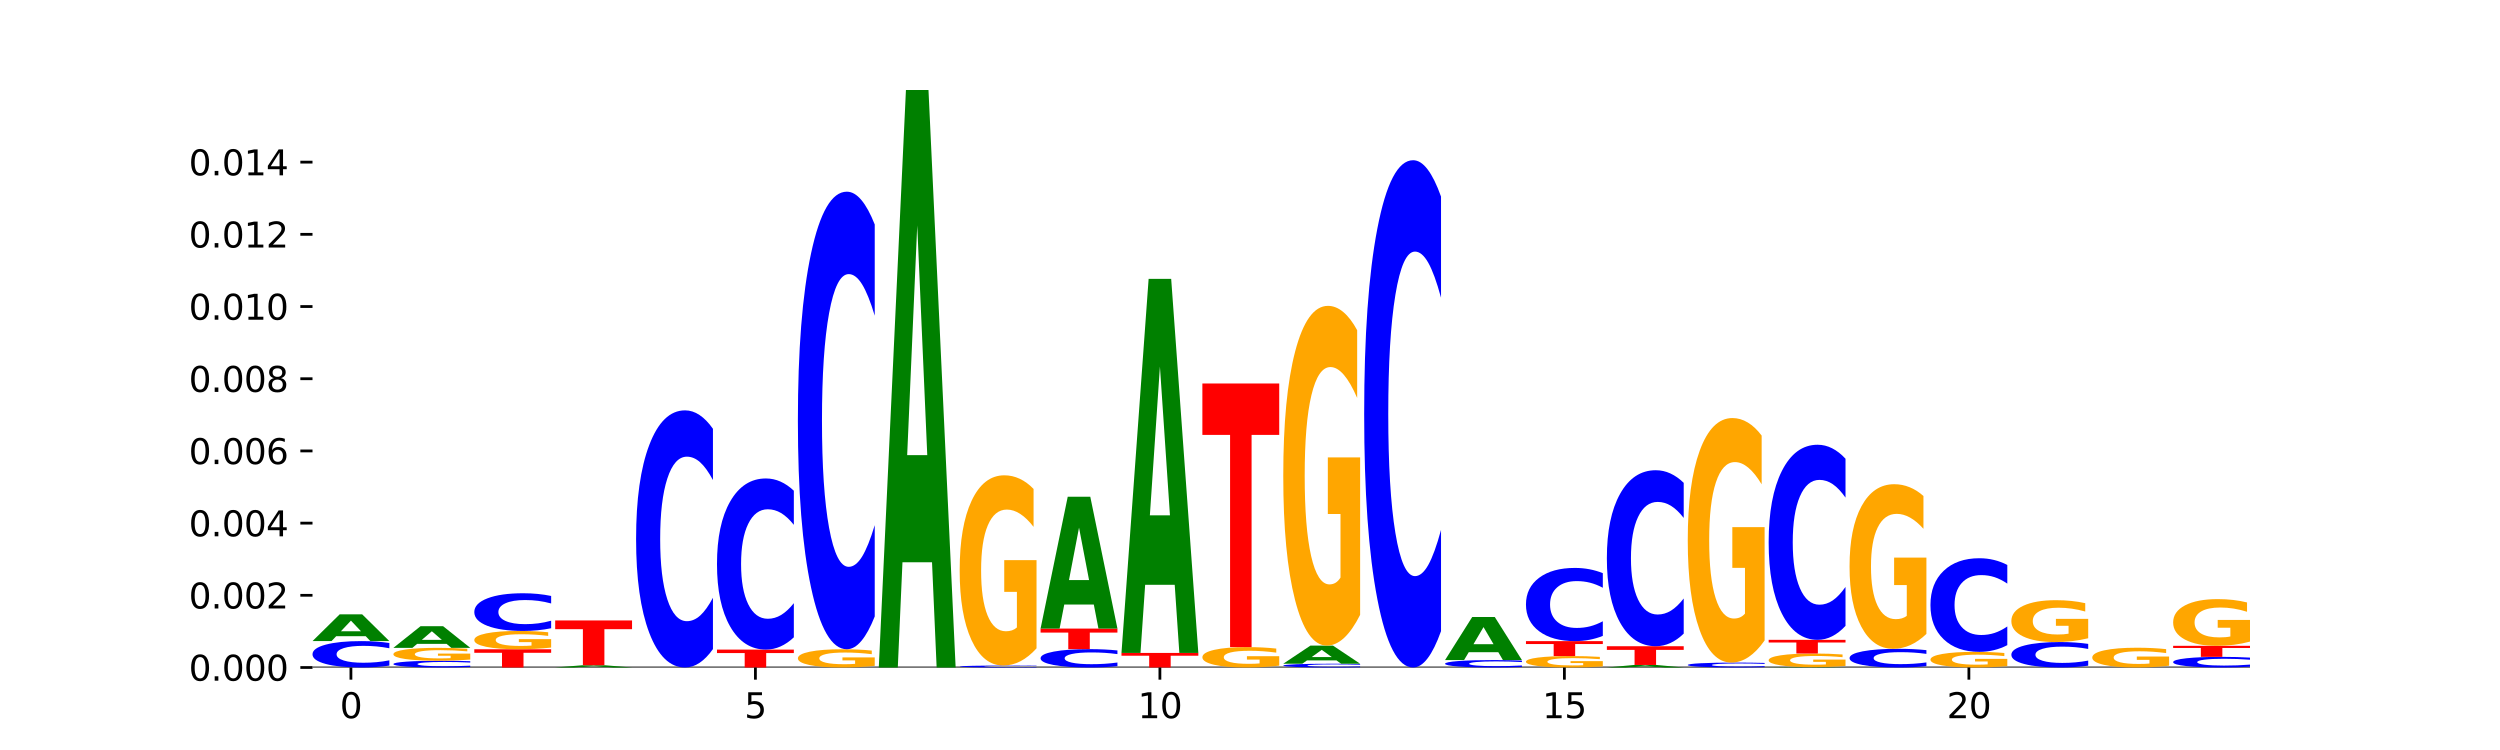 <?xml version="1.0" encoding="utf-8" standalone="no"?>
<!DOCTYPE svg PUBLIC "-//W3C//DTD SVG 1.1//EN"
  "http://www.w3.org/Graphics/SVG/1.1/DTD/svg11.dtd">
<svg xmlns:xlink="http://www.w3.org/1999/xlink" width="720pt" height="216pt" viewBox="0 0 720 216" xmlns="http://www.w3.org/2000/svg" version="1.1">
 <defs>
  <style type="text/css">*{stroke-linejoin: round; stroke-linecap: butt}</style>
 </defs>
 <g id="figure_1">
  <g id="patch_1">
   <path d="M 0 216 
L 720 216 
L 720 0 
L 0 0 
z
" style="fill: #ffffff"/>
  </g>
  <g id="axes_1">
   <g id="patch_2">
    <path d="M 90 192.24 
L 648 192.24 
L 648 25.92 
L 90 25.92 
z
" style="fill: #ffffff"/>
   </g>
   <g id="line2d_1">
    <path d="M 90 192.24 
L 648 192.24 
" clip-path="url(#p0e7498a6ee)" style="fill: none; stroke: #000000; stroke-width: 0.5; stroke-linecap: square"/>
   </g>
   <g id="patch_3">
    <path d="M 112.134 191.695 
Q 110.282 191.965 108.28 192.102 
Q 106.278 192.24 104.098 192.24 
Q 97.595 192.24 93.798 191.216 
Q 90 190.192 90 188.44 
Q 90 186.683 93.798 185.66 
Q 97.595 184.636 104.098 184.636 
Q 106.278 184.636 108.28 184.774 
Q 110.282 184.911 112.134 185.181 
L 112.134 186.697 
Q 110.265 186.339 108.453 186.172 
Q 106.641 186.006 104.639 186.006 
Q 101.047 186.006 98.99 186.654 
Q 96.937 187.302 96.937 188.44 
Q 96.937 189.574 98.99 190.223 
Q 101.047 190.87 104.639 190.87 
Q 106.641 190.87 108.453 190.704 
Q 110.265 190.536 112.134 190.178 
L 112.134 191.695 
z
" clip-path="url(#p0e7498a6ee)" style="fill: #0000ff"/>
   </g>
   <g id="patch_4">
    <path d="M 105.332 183.233 
L 96.82 183.233 
L 95.476 184.636 
L 90 184.636 
L 97.82 176.937 
L 104.314 176.937 
L 112.134 184.636 
L 106.662 184.636 
L 105.332 183.233 
z
M 98.177 181.805 
L 103.961 181.805 
L 101.074 178.742 
L 98.177 181.805 
z
" clip-path="url(#p0e7498a6ee)" style="fill: #008000"/>
   </g>
   <g id="patch_5">
    <path d="M 135.432 192.1 
Q 133.581 192.169 131.579 192.205 
Q 129.577 192.24 127.396 192.24 
Q 120.894 192.24 117.096 191.977 
Q 113.299 191.715 113.299 191.265 
Q 113.299 190.815 117.096 190.552 
Q 120.894 190.29 127.396 190.29 
Q 129.577 190.29 131.579 190.325 
Q 133.581 190.36 135.432 190.429 
L 135.432 190.818 
Q 133.564 190.726 131.752 190.684 
Q 129.939 190.641 127.937 190.641 
Q 124.346 190.641 122.288 190.807 
Q 120.236 190.973 120.236 191.265 
Q 120.236 191.556 122.288 191.723 
Q 124.346 191.889 127.937 191.889 
Q 129.939 191.889 131.752 191.846 
Q 133.564 191.803 135.432 191.711 
L 135.432 192.1 
z
" clip-path="url(#p0e7498a6ee)" style="fill: #0000ff"/>
   </g>
   <g id="patch_6">
    <path d="M 135.432 189.954 
Q 133.2 190.122 130.799 190.206 
Q 128.398 190.29 125.839 190.29 
Q 120.055 190.29 116.677 189.79 
Q 113.299 189.29 113.299 188.435 
Q 113.299 187.57 116.736 187.074 
Q 120.179 186.578 126.166 186.578 
Q 128.473 186.578 130.586 186.645 
Q 132.704 186.712 134.579 186.844 
L 134.579 187.584 
Q 132.644 187.414 130.73 187.331 
Q 128.815 187.246 126.89 187.246 
Q 123.329 187.246 121.399 187.555 
Q 119.469 187.862 119.469 188.435 
Q 119.469 189.002 121.33 189.312 
Q 123.19 189.621 126.612 189.621 
Q 127.545 189.621 128.344 189.603 
Q 129.142 189.585 129.777 189.547 
L 129.777 188.852 
L 126.131 188.852 
L 126.131 188.233 
L 135.432 188.233 
L 135.432 189.954 
z
" clip-path="url(#p0e7498a6ee)" style="fill: #ffa600"/>
   </g>
   <g id="patch_7">
    <path d="M 128.631 185.443 
L 120.118 185.443 
L 118.774 186.578 
L 113.299 186.578 
L 121.118 180.346 
L 127.612 180.346 
L 135.432 186.578 
L 129.961 186.578 
L 128.631 185.443 
z
M 121.476 184.286 
L 127.259 184.286 
L 124.372 181.807 
L 121.476 184.286 
z
" clip-path="url(#p0e7498a6ee)" style="fill: #008000"/>
   </g>
   <g id="patch_8">
    <path d="M 136.597 186.982 
L 158.731 186.982 
L 158.731 188.007 
L 150.768 188.007 
L 150.768 192.24 
L 144.575 192.24 
L 144.575 188.007 
L 136.597 188.007 
L 136.597 186.982 
z
" clip-path="url(#p0e7498a6ee)" style="fill: #ff0000"/>
   </g>
   <g id="patch_9">
    <path d="M 158.731 186.505 
Q 156.498 186.744 154.098 186.863 
Q 151.697 186.982 149.137 186.982 
Q 143.353 186.982 139.975 186.272 
Q 136.597 185.563 136.597 184.349 
Q 136.597 183.121 140.035 182.417 
Q 143.477 181.713 149.465 181.713 
Q 151.771 181.713 153.884 181.808 
Q 156.002 181.903 157.877 182.09 
L 157.877 183.141 
Q 155.943 182.9 154.028 182.782 
Q 152.113 182.662 150.189 182.662 
Q 146.627 182.662 144.698 183.099 
Q 142.768 183.536 142.768 184.349 
Q 142.768 185.154 144.628 185.594 
Q 146.488 186.033 149.911 186.033 
Q 150.844 186.033 151.642 186.008 
Q 152.441 185.982 153.076 185.927 
L 153.076 184.941 
L 149.43 184.941 
L 149.43 184.063 
L 158.731 184.063 
L 158.731 186.505 
z
" clip-path="url(#p0e7498a6ee)" style="fill: #ffa600"/>
   </g>
   <g id="patch_10">
    <path d="M 158.731 180.934 
Q 156.879 181.32 154.877 181.515 
Q 152.875 181.713 150.695 181.713 
Q 144.192 181.713 140.395 180.251 
Q 136.597 178.788 136.597 176.288 
Q 136.597 173.779 140.395 172.319 
Q 144.192 170.857 150.695 170.857 
Q 152.875 170.857 154.877 171.054 
Q 156.879 171.249 158.731 171.635 
L 158.731 173.799 
Q 156.863 173.288 155.05 173.05 
Q 153.238 172.812 151.236 172.812 
Q 147.644 172.812 145.587 173.738 
Q 143.534 174.662 143.534 176.288 
Q 143.534 177.907 145.587 178.833 
Q 147.644 179.757 151.236 179.757 
Q 153.238 179.757 155.05 179.519 
Q 156.863 179.28 158.731 178.768 
L 158.731 180.934 
z
" clip-path="url(#p0e7498a6ee)" style="fill: #0000ff"/>
   </g>
   <g id="patch_11">
    <path d="M 175.228 192.122 
L 166.715 192.122 
L 165.371 192.24 
L 159.896 192.24 
L 167.715 191.593 
L 174.209 191.593 
L 182.029 192.24 
L 176.558 192.24 
L 175.228 192.122 
z
M 168.073 192.002 
L 173.856 192.002 
L 170.969 191.745 
L 168.073 192.002 
z
" clip-path="url(#p0e7498a6ee)" style="fill: #008000"/>
   </g>
   <g id="patch_12">
    <path d="M 159.896 178.688 
L 182.029 178.688 
L 182.029 181.205 
L 174.066 181.205 
L 174.066 191.593 
L 167.874 191.593 
L 167.874 181.205 
L 159.896 181.205 
L 159.896 178.688 
z
" clip-path="url(#p0e7498a6ee)" style="fill: #ff0000"/>
   </g>
   <g id="patch_13">
    <path d="M 205.328 186.932 
Q 203.476 189.563 201.474 190.894 
Q 199.472 192.24 197.292 192.24 
Q 190.79 192.24 186.992 182.266 
Q 183.194 172.291 183.194 155.234 
Q 183.194 138.116 186.992 128.157 
Q 190.79 118.182 197.292 118.182 
Q 199.472 118.182 201.474 119.529 
Q 203.476 120.86 205.328 123.491 
L 205.328 138.253 
Q 203.46 134.765 201.647 133.144 
Q 199.835 131.522 197.833 131.522 
Q 194.241 131.522 192.184 137.84 
Q 190.131 144.143 190.131 155.234 
Q 190.131 166.279 192.184 172.597 
Q 194.241 178.9 197.833 178.9 
Q 199.835 178.9 201.647 177.279 
Q 203.46 175.642 205.328 172.154 
L 205.328 186.932 
z
" clip-path="url(#p0e7498a6ee)" style="fill: #0000ff"/>
   </g>
   <g id="patch_14">
    <path d="M 206.493 187.082 
L 228.626 187.082 
L 228.626 188.088 
L 220.663 188.088 
L 220.663 192.24 
L 214.471 192.24 
L 214.471 188.088 
L 206.493 188.088 
L 206.493 187.082 
z
" clip-path="url(#p0e7498a6ee)" style="fill: #ff0000"/>
   </g>
   <g id="patch_15">
    <path d="M 228.626 183.549 
Q 226.775 185.3 224.773 186.186 
Q 222.771 187.082 220.59 187.082 
Q 214.088 187.082 210.29 180.444 
Q 206.493 173.806 206.493 162.454 
Q 206.493 151.062 210.29 144.434 
Q 214.088 137.796 220.59 137.796 
Q 222.771 137.796 224.773 138.692 
Q 226.775 139.578 228.626 141.329 
L 228.626 151.153 
Q 226.758 148.832 224.946 147.753 
Q 223.133 146.674 221.131 146.674 
Q 217.54 146.674 215.482 150.879 
Q 213.43 155.073 213.43 162.454 
Q 213.43 169.805 215.482 174.01 
Q 217.54 178.204 221.131 178.204 
Q 223.133 178.204 224.946 177.125 
Q 226.758 176.036 228.626 173.714 
L 228.626 183.549 
z
" clip-path="url(#p0e7498a6ee)" style="fill: #0000ff"/>
   </g>
   <g id="patch_16">
    <path d="M 251.925 191.764 
Q 249.693 192.002 247.292 192.122 
Q 244.891 192.24 242.331 192.24 
Q 236.547 192.24 233.169 191.532 
Q 229.791 190.824 229.791 189.614 
Q 229.791 188.389 233.229 187.686 
Q 236.671 186.984 242.659 186.984 
Q 244.965 186.984 247.078 187.079 
Q 249.197 187.174 251.072 187.361 
L 251.072 188.408 
Q 249.137 188.168 247.222 188.05 
Q 245.308 187.931 243.383 187.931 
Q 239.821 187.931 237.892 188.367 
Q 235.962 188.803 235.962 189.614 
Q 235.962 190.417 237.822 190.856 
Q 239.682 191.293 243.105 191.293 
Q 244.038 191.293 244.836 191.268 
Q 245.635 191.242 246.27 191.188 
L 246.27 190.204 
L 242.624 190.204 
L 242.624 189.328 
L 251.925 189.328 
L 251.925 191.764 
z
" clip-path="url(#p0e7498a6ee)" style="fill: #ffa600"/>
   </g>
   <g id="patch_17">
    <path d="M 251.925 177.538 
Q 250.073 182.22 248.071 184.588 
Q 246.069 186.984 243.889 186.984 
Q 237.387 186.984 233.589 169.236 
Q 229.791 151.487 229.791 121.135 
Q 229.791 90.675 233.589 72.953 
Q 237.387 55.205 243.889 55.205 
Q 246.069 55.205 248.071 57.601 
Q 250.073 59.969 251.925 64.651 
L 251.925 90.92 
Q 250.057 84.713 248.244 81.828 
Q 246.432 78.942 244.43 78.942 
Q 240.839 78.942 238.781 90.185 
Q 236.729 101.4 236.729 121.135 
Q 236.729 140.789 238.781 152.032 
Q 240.839 163.247 244.43 163.247 
Q 246.432 163.247 248.244 160.361 
Q 250.057 157.449 251.925 151.242 
L 251.925 177.538 
z
" clip-path="url(#p0e7498a6ee)" style="fill: #0000ff"/>
   </g>
   <g id="patch_18">
    <path d="M 268.422 161.942 
L 259.91 161.942 
L 258.565 192.24 
L 253.09 192.24 
L 260.91 25.92 
L 267.404 25.92 
L 275.223 192.24 
L 269.752 192.24 
L 268.422 161.942 
z
M 261.267 131.073 
L 267.051 131.073 
L 264.163 64.916 
L 261.267 131.073 
z
" clip-path="url(#p0e7498a6ee)" style="fill: #008000"/>
   </g>
   <g id="patch_19">
    <path d="M 298.522 192.199 
Q 296.67 192.22 294.668 192.23 
Q 292.666 192.24 290.486 192.24 
Q 283.984 192.24 280.186 192.164 
Q 276.388 192.088 276.388 191.958 
Q 276.388 191.827 280.186 191.751 
Q 283.984 191.675 290.486 191.675 
Q 292.666 191.675 294.668 191.685 
Q 296.67 191.695 298.522 191.715 
L 298.522 191.828 
Q 296.654 191.801 294.841 191.789 
Q 293.029 191.777 291.027 191.777 
Q 287.436 191.777 285.378 191.825 
Q 283.326 191.873 283.326 191.958 
Q 283.326 192.042 285.378 192.09 
Q 287.436 192.138 291.027 192.138 
Q 293.029 192.138 294.841 192.126 
Q 296.654 192.113 298.522 192.087 
L 298.522 192.199 
z
" clip-path="url(#p0e7498a6ee)" style="fill: #0000ff"/>
   </g>
   <g id="patch_20">
    <path d="M 298.522 186.718 
Q 296.29 189.196 293.889 190.441 
Q 291.488 191.675 288.928 191.675 
Q 283.144 191.675 279.766 184.296 
Q 276.388 176.917 276.388 164.299 
Q 276.388 151.533 279.826 144.211 
Q 283.268 136.889 289.256 136.889 
Q 291.562 136.889 293.676 137.885 
Q 295.794 138.869 297.669 140.816 
L 297.669 151.737 
Q 295.734 149.236 293.819 148.002 
Q 291.905 146.757 289.98 146.757 
Q 286.418 146.757 284.489 151.307 
Q 282.559 155.845 282.559 164.299 
Q 282.559 172.673 284.419 177.246 
Q 286.279 181.806 289.702 181.806 
Q 290.635 181.806 291.433 181.546 
Q 292.232 181.274 292.867 180.709 
L 292.867 170.455 
L 289.221 170.455 
L 289.221 161.322 
L 298.522 161.322 
L 298.522 186.718 
z
" clip-path="url(#p0e7498a6ee)" style="fill: #ffa600"/>
   </g>
   <g id="patch_21">
    <path d="M 321.82 191.861 
Q 319.969 192.049 317.967 192.144 
Q 315.965 192.24 313.785 192.24 
Q 307.282 192.24 303.485 191.527 
Q 299.687 190.814 299.687 189.595 
Q 299.687 188.372 303.485 187.66 
Q 307.282 186.948 313.785 186.948 
Q 315.965 186.948 317.967 187.044 
Q 319.969 187.139 321.82 187.327 
L 321.82 188.382 
Q 319.952 188.133 318.14 188.017 
Q 316.327 187.901 314.325 187.901 
Q 310.734 187.901 308.676 188.352 
Q 306.624 188.803 306.624 189.595 
Q 306.624 190.385 308.676 190.836 
Q 310.734 191.287 314.325 191.287 
Q 316.327 191.287 318.14 191.171 
Q 319.952 191.054 321.82 190.805 
L 321.82 191.861 
z
" clip-path="url(#p0e7498a6ee)" style="fill: #0000ff"/>
   </g>
   <g id="patch_22">
    <path d="M 299.687 181.032 
L 321.82 181.032 
L 321.82 182.186 
L 313.858 182.186 
L 313.858 186.948 
L 307.665 186.948 
L 307.665 182.186 
L 299.687 182.186 
L 299.687 181.032 
z
" clip-path="url(#p0e7498a6ee)" style="fill: #ff0000"/>
   </g>
   <g id="patch_23">
    <path d="M 315.019 174.114 
L 306.507 174.114 
L 305.163 181.032 
L 299.687 181.032 
L 307.507 143.055 
L 314.001 143.055 
L 321.82 181.032 
L 316.349 181.032 
L 315.019 174.114 
z
M 307.864 167.066 
L 313.648 167.066 
L 310.76 151.959 
L 307.864 167.066 
z
" clip-path="url(#p0e7498a6ee)" style="fill: #008000"/>
   </g>
   <g id="patch_24">
    <path d="M 322.985 188.042 
L 345.119 188.042 
L 345.119 188.861 
L 337.156 188.861 
L 337.156 192.24 
L 330.964 192.24 
L 330.964 188.861 
L 322.985 188.861 
L 322.985 188.042 
z
" clip-path="url(#p0e7498a6ee)" style="fill: #ff0000"/>
   </g>
   <g id="patch_25">
    <path d="M 338.317 168.416 
L 329.805 168.416 
L 328.461 188.042 
L 322.985 188.042 
L 330.805 80.305 
L 337.299 80.305 
L 345.119 188.042 
L 339.648 188.042 
L 338.317 168.416 
z
M 331.163 148.42 
L 336.946 148.42 
L 334.059 105.566 
L 331.163 148.42 
z
" clip-path="url(#p0e7498a6ee)" style="fill: #008000"/>
   </g>
   <g id="patch_26">
    <path d="M 368.418 191.709 
Q 366.185 191.974 363.784 192.108 
Q 361.384 192.24 358.824 192.24 
Q 353.04 192.24 349.662 191.449 
Q 346.284 190.659 346.284 189.306 
Q 346.284 187.938 349.722 187.154 
Q 353.164 186.369 359.151 186.369 
Q 361.458 186.369 363.571 186.476 
Q 365.689 186.581 367.564 186.79 
L 367.564 187.96 
Q 365.63 187.692 363.715 187.56 
Q 361.8 187.427 359.876 187.427 
Q 356.314 187.427 354.384 187.914 
Q 352.455 188.4 352.455 189.306 
Q 352.455 190.204 354.315 190.694 
Q 356.175 191.182 359.598 191.182 
Q 360.53 191.182 361.329 191.155 
Q 362.128 191.125 362.763 191.065 
L 362.763 189.966 
L 359.117 189.966 
L 359.117 188.987 
L 368.418 188.987 
L 368.418 191.709 
z
" clip-path="url(#p0e7498a6ee)" style="fill: #ffa600"/>
   </g>
   <g id="patch_27">
    <path d="M 346.284 110.445 
L 368.418 110.445 
L 368.418 125.252 
L 360.455 125.252 
L 360.455 186.369 
L 354.262 186.369 
L 354.262 125.252 
L 346.284 125.252 
L 346.284 110.445 
z
" clip-path="url(#p0e7498a6ee)" style="fill: #ff0000"/>
   </g>
   <g id="patch_28">
    <path d="M 391.716 192.162 
Q 389.865 192.201 387.863 192.22 
Q 385.861 192.24 383.68 192.24 
Q 377.178 192.24 373.38 192.094 
Q 369.582 191.947 369.582 191.697 
Q 369.582 191.446 373.38 191.3 
Q 377.178 191.154 383.68 191.154 
Q 385.861 191.154 387.863 191.174 
Q 389.865 191.193 391.716 191.232 
L 391.716 191.448 
Q 389.848 191.397 388.036 191.373 
Q 386.223 191.349 384.221 191.349 
Q 380.63 191.349 378.572 191.442 
Q 376.52 191.535 376.52 191.697 
Q 376.52 191.859 378.572 191.952 
Q 380.63 192.044 384.221 192.044 
Q 386.223 192.044 388.036 192.021 
Q 389.848 191.997 391.716 191.945 
L 391.716 192.162 
z
" clip-path="url(#p0e7498a6ee)" style="fill: #0000ff"/>
   </g>
   <g id="patch_29">
    <path d="M 384.914 190.203 
L 376.402 190.203 
L 375.058 191.154 
L 369.582 191.154 
L 377.402 185.932 
L 383.896 185.932 
L 391.716 191.154 
L 386.245 191.154 
L 384.914 190.203 
z
M 377.76 189.233 
L 383.543 189.233 
L 380.656 187.156 
L 377.76 189.233 
z
" clip-path="url(#p0e7498a6ee)" style="fill: #008000"/>
   </g>
   <g id="patch_30">
    <path d="M 391.716 177.079 
Q 389.484 181.506 387.083 183.729 
Q 384.682 185.932 382.123 185.932 
Q 376.339 185.932 372.961 172.754 
Q 369.582 159.577 369.582 137.041 
Q 369.582 114.243 373.02 101.166 
Q 376.463 88.089 382.45 88.089 
Q 384.757 88.089 386.87 89.868 
Q 388.988 91.626 390.863 95.103 
L 390.863 114.607 
Q 388.928 110.14 387.014 107.937 
Q 385.099 105.714 383.174 105.714 
Q 379.613 105.714 377.683 113.838 
Q 375.753 121.943 375.753 137.041 
Q 375.753 151.997 377.613 160.163 
Q 379.474 168.308 382.896 168.308 
Q 383.829 168.308 384.628 167.843 
Q 385.426 167.358 386.061 166.347 
L 386.061 148.036 
L 382.415 148.036 
L 382.415 131.725 
L 391.716 131.725 
L 391.716 177.079 
z
" clip-path="url(#p0e7498a6ee)" style="fill: #ffa600"/>
   </g>
   <g id="patch_31">
    <path d="M 415.015 181.768 
Q 413.163 186.959 411.161 189.584 
Q 409.159 192.24 406.979 192.24 
Q 400.476 192.24 396.679 172.563 
Q 392.881 152.886 392.881 119.237 
Q 392.881 85.466 396.679 65.82 
Q 400.476 46.143 406.979 46.143 
Q 409.159 46.143 411.161 48.799 
Q 413.163 51.424 415.015 56.615 
L 415.015 85.738 
Q 413.146 78.857 411.334 75.658 
Q 409.522 72.459 407.52 72.459 
Q 403.928 72.459 401.871 84.923 
Q 399.818 97.357 399.818 119.237 
Q 399.818 141.026 401.871 153.49 
Q 403.928 165.924 407.52 165.924 
Q 409.522 165.924 411.334 162.725 
Q 413.146 159.496 415.015 152.615 
L 415.015 181.768 
z
" clip-path="url(#p0e7498a6ee)" style="fill: #0000ff"/>
   </g>
   <g id="patch_32">
    <path d="M 438.313 192.086 
Q 436.462 192.163 434.46 192.201 
Q 432.458 192.24 430.277 192.24 
Q 423.775 192.24 419.977 191.951 
Q 416.18 191.663 416.18 191.169 
Q 416.18 190.674 419.977 190.386 
Q 423.775 190.097 430.277 190.097 
Q 432.458 190.097 434.46 190.136 
Q 436.462 190.174 438.313 190.251 
L 438.313 190.678 
Q 436.445 190.577 434.633 190.53 
Q 432.82 190.483 430.818 190.483 
Q 427.227 190.483 425.169 190.666 
Q 423.117 190.848 423.117 191.169 
Q 423.117 191.489 425.169 191.672 
Q 427.227 191.854 430.818 191.854 
Q 432.82 191.854 434.633 191.807 
Q 436.445 191.76 438.313 191.659 
L 438.313 192.086 
z
" clip-path="url(#p0e7498a6ee)" style="fill: #0000ff"/>
   </g>
   <g id="patch_33">
    <path d="M 431.512 187.837 
L 422.999 187.837 
L 421.655 190.097 
L 416.18 190.097 
L 423.999 177.693 
L 430.493 177.693 
L 438.313 190.097 
L 432.842 190.097 
L 431.512 187.837 
z
M 424.357 185.535 
L 430.14 185.535 
L 427.253 180.601 
L 424.357 185.535 
z
" clip-path="url(#p0e7498a6ee)" style="fill: #008000"/>
   </g>
   <g id="patch_34">
    <path d="M 461.612 191.942 
Q 459.379 192.091 456.979 192.166 
Q 454.578 192.24 452.018 192.24 
Q 446.234 192.24 442.856 191.796 
Q 439.478 191.352 439.478 190.593 
Q 439.478 189.825 442.916 189.385 
Q 446.358 188.945 452.346 188.945 
Q 454.652 188.945 456.765 189.004 
Q 458.883 189.064 460.758 189.181 
L 460.758 189.838 
Q 458.824 189.687 456.909 189.613 
Q 454.994 189.538 453.07 189.538 
Q 449.508 189.538 447.579 189.812 
Q 445.649 190.085 445.649 190.593 
Q 445.649 191.097 447.509 191.372 
Q 449.369 191.646 452.792 191.646 
Q 453.725 191.646 454.523 191.631 
Q 455.322 191.614 455.957 191.58 
L 455.957 190.964 
L 452.311 190.964 
L 452.311 190.414 
L 461.612 190.414 
L 461.612 191.942 
z
" clip-path="url(#p0e7498a6ee)" style="fill: #ffa600"/>
   </g>
   <g id="patch_35">
    <path d="M 439.478 184.644 
L 461.612 184.644 
L 461.612 185.483 
L 453.649 185.483 
L 453.649 188.945 
L 447.456 188.945 
L 447.456 185.483 
L 439.478 185.483 
L 439.478 184.644 
z
" clip-path="url(#p0e7498a6ee)" style="fill: #ff0000"/>
   </g>
   <g id="patch_36">
    <path d="M 461.612 183.133 
Q 459.76 183.882 457.758 184.261 
Q 455.756 184.644 453.576 184.644 
Q 447.073 184.644 443.276 181.805 
Q 439.478 178.965 439.478 174.109 
Q 439.478 169.236 443.276 166.4 
Q 447.073 163.561 453.576 163.561 
Q 455.756 163.561 457.758 163.944 
Q 459.76 164.323 461.612 165.072 
L 461.612 169.275 
Q 459.744 168.282 457.931 167.82 
Q 456.119 167.359 454.117 167.359 
Q 450.525 167.359 448.468 169.157 
Q 446.415 170.952 446.415 174.109 
Q 446.415 177.253 448.468 179.052 
Q 450.525 180.846 454.117 180.846 
Q 456.119 180.846 457.931 180.385 
Q 459.744 179.919 461.612 178.926 
L 461.612 183.133 
z
" clip-path="url(#p0e7498a6ee)" style="fill: #0000ff"/>
   </g>
   <g id="patch_37">
    <path d="M 478.109 192.107 
L 469.596 192.107 
L 468.252 192.24 
L 462.777 192.24 
L 470.596 191.51 
L 477.09 191.51 
L 484.91 192.24 
L 479.439 192.24 
L 478.109 192.107 
z
M 470.954 191.971 
L 476.737 191.971 
L 473.85 191.681 
L 470.954 191.971 
z
" clip-path="url(#p0e7498a6ee)" style="fill: #008000"/>
   </g>
   <g id="patch_38">
    <path d="M 462.777 186.114 
L 484.91 186.114 
L 484.91 187.166 
L 476.947 187.166 
L 476.947 191.51 
L 470.755 191.51 
L 470.755 187.166 
L 462.777 187.166 
L 462.777 186.114 
z
" clip-path="url(#p0e7498a6ee)" style="fill: #ff0000"/>
   </g>
   <g id="patch_39">
    <path d="M 484.91 182.481 
Q 483.059 184.282 481.057 185.193 
Q 479.055 186.114 476.874 186.114 
Q 470.372 186.114 466.574 179.287 
Q 462.777 172.46 462.777 160.785 
Q 462.777 149.068 466.574 142.251 
Q 470.372 135.424 476.874 135.424 
Q 479.055 135.424 481.057 136.346 
Q 483.059 137.257 484.91 139.058 
L 484.91 149.162 
Q 483.042 146.775 481.23 145.665 
Q 479.417 144.555 477.415 144.555 
Q 473.824 144.555 471.766 148.879 
Q 469.714 153.193 469.714 160.785 
Q 469.714 168.345 471.766 172.669 
Q 473.824 176.983 477.415 176.983 
Q 479.417 176.983 481.23 175.873 
Q 483.042 174.753 484.91 172.366 
L 484.91 182.481 
z
" clip-path="url(#p0e7498a6ee)" style="fill: #0000ff"/>
   </g>
   <g id="patch_40">
    <path d="M 508.209 192.138 
Q 506.357 192.189 504.355 192.214 
Q 502.353 192.24 500.173 192.24 
Q 493.671 192.24 489.873 192.049 
Q 486.075 191.858 486.075 191.531 
Q 486.075 191.203 489.873 191.013 
Q 493.671 190.822 500.173 190.822 
Q 502.353 190.822 504.355 190.847 
Q 506.357 190.873 508.209 190.923 
L 508.209 191.206 
Q 506.341 191.139 504.528 191.108 
Q 502.716 191.077 500.714 191.077 
Q 497.122 191.077 495.065 191.198 
Q 493.012 191.319 493.012 191.531 
Q 493.012 191.743 495.065 191.864 
Q 497.122 191.985 500.714 191.985 
Q 502.716 191.985 504.528 191.953 
Q 506.341 191.922 508.209 191.855 
L 508.209 192.138 
z
" clip-path="url(#p0e7498a6ee)" style="fill: #0000ff"/>
   </g>
   <g id="patch_41">
    <path d="M 508.209 184.45 
Q 505.977 187.636 503.576 189.236 
Q 501.175 190.822 498.615 190.822 
Q 492.831 190.822 489.453 181.337 
Q 486.075 171.852 486.075 155.633 
Q 486.075 139.224 489.513 129.812 
Q 492.955 120.4 498.943 120.4 
Q 501.249 120.4 503.362 121.68 
Q 505.481 122.946 507.356 125.448 
L 507.356 139.486 
Q 505.421 136.271 503.506 134.685 
Q 501.592 133.085 499.667 133.085 
Q 496.105 133.085 494.176 138.933 
Q 492.246 144.766 492.246 155.633 
Q 492.246 166.397 494.106 172.274 
Q 495.966 178.137 499.389 178.137 
Q 500.322 178.137 501.12 177.802 
Q 501.919 177.453 502.554 176.726 
L 502.554 163.546 
L 498.908 163.546 
L 498.908 151.807 
L 508.209 151.807 
L 508.209 184.45 
z
" clip-path="url(#p0e7498a6ee)" style="fill: #ffa600"/>
   </g>
   <g id="patch_42">
    <path d="M 524.706 192.222 
L 516.193 192.222 
L 514.849 192.24 
L 509.374 192.24 
L 517.194 192.139 
L 523.687 192.139 
L 531.507 192.24 
L 526.036 192.24 
L 524.706 192.222 
z
M 517.551 192.203 
L 523.334 192.203 
L 520.447 192.163 
L 517.551 192.203 
z
" clip-path="url(#p0e7498a6ee)" style="fill: #008000"/>
   </g>
   <g id="patch_43">
    <path d="M 531.507 191.784 
Q 529.275 191.962 526.874 192.051 
Q 524.473 192.139 521.914 192.139 
Q 516.13 192.139 512.752 191.61 
Q 509.374 191.081 509.374 190.176 
Q 509.374 189.261 512.811 188.736 
Q 516.254 188.211 522.241 188.211 
Q 524.548 188.211 526.661 188.282 
Q 528.779 188.353 530.654 188.492 
L 530.654 189.275 
Q 528.72 189.096 526.805 189.008 
Q 524.89 188.918 522.965 188.918 
Q 519.404 188.918 517.474 189.245 
Q 515.545 189.57 515.545 190.176 
Q 515.545 190.777 517.405 191.105 
Q 519.265 191.432 522.688 191.432 
Q 523.62 191.432 524.419 191.413 
Q 525.217 191.394 525.852 191.353 
L 525.852 190.618 
L 522.206 190.618 
L 522.206 189.963 
L 531.507 189.963 
L 531.507 191.784 
z
" clip-path="url(#p0e7498a6ee)" style="fill: #ffa600"/>
   </g>
   <g id="patch_44">
    <path d="M 509.374 184.274 
L 531.507 184.274 
L 531.507 185.042 
L 523.544 185.042 
L 523.544 188.211 
L 517.352 188.211 
L 517.352 185.042 
L 509.374 185.042 
L 509.374 184.274 
z
" clip-path="url(#p0e7498a6ee)" style="fill: #ff0000"/>
   </g>
   <g id="patch_45">
    <path d="M 531.507 180.247 
Q 529.656 182.243 527.654 183.253 
Q 525.652 184.274 523.471 184.274 
Q 516.969 184.274 513.171 176.707 
Q 509.374 169.139 509.374 156.197 
Q 509.374 143.209 513.171 135.653 
Q 516.969 128.086 523.471 128.086 
Q 525.652 128.086 527.654 129.107 
Q 529.656 130.117 531.507 132.113 
L 531.507 143.314 
Q 529.639 140.667 527.827 139.437 
Q 526.014 138.207 524.012 138.207 
Q 520.421 138.207 518.363 143 
Q 516.311 147.782 516.311 156.197 
Q 516.311 164.577 518.363 169.371 
Q 520.421 174.153 524.012 174.153 
Q 526.014 174.153 527.827 172.923 
Q 529.639 171.681 531.507 169.034 
L 531.507 180.247 
z
" clip-path="url(#p0e7498a6ee)" style="fill: #0000ff"/>
   </g>
   <g id="patch_46">
    <path d="M 554.806 191.854 
Q 552.954 192.045 550.952 192.142 
Q 548.95 192.24 546.77 192.24 
Q 540.268 192.24 536.47 191.515 
Q 532.672 190.79 532.672 189.55 
Q 532.672 188.305 536.47 187.581 
Q 540.268 186.856 546.77 186.856 
Q 548.95 186.856 550.952 186.954 
Q 552.954 187.051 554.806 187.242 
L 554.806 188.315 
Q 552.938 188.062 551.125 187.944 
Q 549.313 187.826 547.311 187.826 
Q 543.72 187.826 541.662 188.285 
Q 539.61 188.743 539.61 189.55 
Q 539.61 190.353 541.662 190.812 
Q 543.72 191.27 547.311 191.27 
Q 549.313 191.27 551.125 191.152 
Q 552.938 191.033 554.806 190.78 
L 554.806 191.854 
z
" clip-path="url(#p0e7498a6ee)" style="fill: #0000ff"/>
   </g>
   <g id="patch_47">
    <path d="M 554.806 182.567 
Q 552.574 184.711 550.173 185.789 
Q 547.772 186.856 545.212 186.856 
Q 539.428 186.856 536.05 180.471 
Q 532.672 174.087 532.672 163.169 
Q 532.672 152.123 536.11 145.787 
Q 539.552 139.452 545.54 139.452 
Q 547.846 139.452 549.959 140.313 
Q 552.078 141.165 553.953 142.85 
L 553.953 152.299 
Q 552.018 150.135 550.103 149.068 
Q 548.189 147.991 546.264 147.991 
Q 542.702 147.991 540.773 151.927 
Q 538.843 155.854 538.843 163.169 
Q 538.843 170.415 540.703 174.371 
Q 542.563 178.317 545.986 178.317 
Q 546.919 178.317 547.717 178.092 
Q 548.516 177.857 549.151 177.367 
L 549.151 168.496 
L 545.505 168.496 
L 545.505 160.593 
L 554.806 160.593 
L 554.806 182.567 
z
" clip-path="url(#p0e7498a6ee)" style="fill: #ffa600"/>
   </g>
   <g id="patch_48">
    <path d="M 578.104 191.833 
Q 575.872 192.036 573.471 192.139 
Q 571.07 192.24 568.511 192.24 
Q 562.727 192.24 559.349 191.633 
Q 555.971 191.027 555.971 189.99 
Q 555.971 188.94 559.408 188.338 
Q 562.851 187.736 568.838 187.736 
Q 571.145 187.736 573.258 187.818 
Q 575.376 187.899 577.251 188.059 
L 577.251 188.957 
Q 575.317 188.751 573.402 188.65 
Q 571.487 188.548 569.562 188.548 
Q 566.001 188.548 564.071 188.922 
Q 562.142 189.295 562.142 189.99 
Q 562.142 190.678 564.002 191.054 
Q 565.862 191.429 569.285 191.429 
Q 570.217 191.429 571.016 191.407 
Q 571.815 191.385 572.449 191.339 
L 572.449 190.496 
L 568.804 190.496 
L 568.804 189.745 
L 578.104 189.745 
L 578.104 191.833 
z
" clip-path="url(#p0e7498a6ee)" style="fill: #ffa600"/>
   </g>
   <g id="patch_49">
    <path d="M 578.104 185.804 
Q 576.253 186.762 574.251 187.246 
Q 572.249 187.736 570.068 187.736 
Q 563.566 187.736 559.768 184.105 
Q 555.971 180.473 555.971 174.262 
Q 555.971 168.03 559.768 164.403 
Q 563.566 160.772 570.068 160.772 
Q 572.249 160.772 574.251 161.262 
Q 576.253 161.747 578.104 162.705 
L 578.104 168.08 
Q 576.236 166.81 574.424 166.219 
Q 572.611 165.629 570.609 165.629 
Q 567.018 165.629 564.96 167.929 
Q 562.908 170.224 562.908 174.262 
Q 562.908 178.284 564.96 180.584 
Q 567.018 182.879 570.609 182.879 
Q 572.611 182.879 574.424 182.289 
Q 576.236 181.693 578.104 180.423 
L 578.104 185.804 
z
" clip-path="url(#p0e7498a6ee)" style="fill: #0000ff"/>
   </g>
   <g id="patch_50">
    <path d="M 601.403 191.715 
Q 599.551 191.975 597.549 192.107 
Q 595.547 192.24 593.367 192.24 
Q 586.865 192.24 583.067 191.253 
Q 579.269 190.266 579.269 188.578 
Q 579.269 186.884 583.067 185.898 
Q 586.865 184.911 593.367 184.911 
Q 595.547 184.911 597.549 185.044 
Q 599.551 185.176 601.403 185.436 
L 601.403 186.897 
Q 599.535 186.552 597.722 186.392 
Q 595.91 186.231 593.908 186.231 
Q 590.317 186.231 588.259 186.857 
Q 586.207 187.48 586.207 188.578 
Q 586.207 189.671 588.259 190.296 
Q 590.317 190.92 593.908 190.92 
Q 595.91 190.92 597.722 190.759 
Q 599.535 190.597 601.403 190.252 
L 601.403 191.715 
z
" clip-path="url(#p0e7498a6ee)" style="fill: #0000ff"/>
   </g>
   <g id="patch_51">
    <path d="M 601.403 183.82 
Q 599.171 184.366 596.77 184.64 
Q 594.369 184.911 591.809 184.911 
Q 586.025 184.911 582.647 183.287 
Q 579.269 181.663 579.269 178.885 
Q 579.269 176.075 582.707 174.463 
Q 586.149 172.852 592.137 172.852 
Q 594.443 172.852 596.557 173.071 
Q 598.675 173.288 600.55 173.716 
L 600.55 176.12 
Q 598.615 175.569 596.7 175.298 
Q 594.786 175.024 592.861 175.024 
Q 589.299 175.024 587.37 176.025 
Q 585.44 177.024 585.44 178.885 
Q 585.44 180.729 587.3 181.735 
Q 589.16 182.739 592.583 182.739 
Q 593.516 182.739 594.314 182.682 
Q 595.113 182.622 595.748 182.497 
L 595.748 180.24 
L 592.102 180.24 
L 592.102 178.23 
L 601.403 178.23 
L 601.403 183.82 
z
" clip-path="url(#p0e7498a6ee)" style="fill: #ffa600"/>
   </g>
   <g id="patch_52">
    <path d="M 624.701 191.725 
Q 622.469 191.982 620.068 192.112 
Q 617.668 192.24 615.108 192.24 
Q 609.324 192.24 605.946 191.473 
Q 602.568 190.705 602.568 189.393 
Q 602.568 188.065 606.005 187.304 
Q 609.448 186.543 615.435 186.543 
Q 617.742 186.543 619.855 186.646 
Q 621.973 186.749 623.848 186.951 
L 623.848 188.087 
Q 621.914 187.827 619.999 187.698 
Q 618.084 187.569 616.16 187.569 
Q 612.598 187.569 610.668 188.042 
Q 608.739 188.514 608.739 189.393 
Q 608.739 190.264 610.599 190.739 
Q 612.459 191.214 615.882 191.214 
Q 616.814 191.214 617.613 191.187 
Q 618.412 191.158 619.047 191.1 
L 619.047 190.033 
L 615.401 190.033 
L 615.401 189.084 
L 624.701 189.084 
L 624.701 191.725 
z
" clip-path="url(#p0e7498a6ee)" style="fill: #ffa600"/>
   </g>
   <g id="patch_53">
    <path d="M 648 192.02 
Q 646.149 192.129 644.147 192.184 
Q 642.145 192.24 639.964 192.24 
Q 633.462 192.24 629.664 191.827 
Q 625.866 191.414 625.866 190.708 
Q 625.866 189.999 629.664 189.586 
Q 633.462 189.173 639.964 189.173 
Q 642.145 189.173 644.147 189.229 
Q 646.149 189.284 648 189.393 
L 648 190.004 
Q 646.132 189.86 644.319 189.793 
Q 642.507 189.726 640.505 189.726 
Q 636.914 189.726 634.856 189.987 
Q 632.804 190.248 632.804 190.708 
Q 632.804 191.165 634.856 191.427 
Q 636.914 191.688 640.505 191.688 
Q 642.507 191.688 644.319 191.62 
Q 646.132 191.553 648 191.408 
L 648 192.02 
z
" clip-path="url(#p0e7498a6ee)" style="fill: #0000ff"/>
   </g>
   <g id="patch_54">
    <path d="M 625.866 185.997 
L 648 185.997 
L 648 186.616 
L 640.037 186.616 
L 640.037 189.173 
L 633.845 189.173 
L 633.845 186.616 
L 625.866 186.616 
L 625.866 185.997 
z
" clip-path="url(#p0e7498a6ee)" style="fill: #ff0000"/>
   </g>
   <g id="patch_55">
    <path d="M 648 184.779 
Q 645.768 185.388 643.367 185.694 
Q 640.966 185.997 638.406 185.997 
Q 632.623 185.997 629.244 184.185 
Q 625.866 182.373 625.866 179.274 
Q 625.866 176.139 629.304 174.341 
Q 632.747 172.543 638.734 172.543 
Q 641.04 172.543 643.154 172.787 
Q 645.272 173.029 647.147 173.507 
L 647.147 176.189 
Q 645.212 175.575 643.297 175.272 
Q 641.383 174.966 639.458 174.966 
Q 635.896 174.966 633.967 176.083 
Q 632.037 177.198 632.037 179.274 
Q 632.037 181.33 633.897 182.453 
Q 635.758 183.573 639.18 183.573 
Q 640.113 183.573 640.911 183.509 
Q 641.71 183.443 642.345 183.304 
L 642.345 180.786 
L 638.699 180.786 
L 638.699 178.543 
L 648 178.543 
L 648 184.779 
z
" clip-path="url(#p0e7498a6ee)" style="fill: #ffa600"/>
   </g>
   <g id="patch_56">
    <path d="M 112.134 193.383 
Q 109.901 193.202 107.501 193.112 
Q 105.1 193.022 102.54 193.022 
Q 96.756 193.022 93.378 193.559 
Q 90 194.096 90 195.014 
Q 90 195.942 93.438 196.475 
Q 96.88 197.007 102.867 197.007 
Q 105.174 197.007 107.287 196.935 
Q 109.405 196.863 111.28 196.722 
L 111.28 195.927 
Q 109.346 196.109 107.431 196.199 
Q 105.516 196.29 103.592 196.29 
Q 100.03 196.29 98.1 195.959 
Q 96.171 195.628 96.171 195.014 
Q 96.171 194.404 98.031 194.072 
Q 99.891 193.74 103.314 193.74 
Q 104.246 193.74 105.045 193.759 
Q 105.844 193.779 106.479 193.82 
L 106.479 194.566 
L 102.833 194.566 
L 102.833 195.23 
L 112.134 195.23 
L 112.134 193.383 
z
" clip-path="url(#p0e7498a6ee)" style="fill: #ffa600"/>
   </g>
   <g id="patch_57">
    <path d="M 90 193.022 
L 112.134 193.022 
L 112.134 192.87 
L 104.171 192.87 
L 104.171 192.24 
L 97.978 192.24 
L 97.978 192.87 
L 90 192.87 
L 90 193.022 
z
" clip-path="url(#p0e7498a6ee)" style="fill: #ff0000"/>
   </g>
   <g id="patch_58">
    <path d="M 113.299 193.114 
L 135.432 193.114 
L 135.432 192.943 
L 127.469 192.943 
L 127.469 192.24 
L 121.277 192.24 
L 121.277 192.943 
L 113.299 192.943 
L 113.299 193.114 
z
" clip-path="url(#p0e7498a6ee)" style="fill: #ff0000"/>
   </g>
   <g id="patch_59">
    <path d="M 151.929 192.3 
L 143.417 192.3 
L 142.073 192.24 
L 136.597 192.24 
L 144.417 192.571 
L 150.911 192.571 
L 158.731 192.24 
L 153.26 192.24 
L 151.929 192.3 
z
M 144.774 192.362 
L 150.558 192.362 
L 147.671 192.494 
L 144.774 192.362 
z
" clip-path="url(#p0e7498a6ee)" style="fill: #008000"/>
   </g>
   <g id="patch_60">
    <path d="M 182.029 196.42 
Q 180.178 196.162 178.176 196.032 
Q 176.174 195.9 173.993 195.9 
Q 167.491 195.9 163.693 196.878 
Q 159.896 197.856 159.896 199.529 
Q 159.896 201.208 163.693 202.185 
Q 167.491 203.163 173.993 203.163 
Q 176.174 203.163 178.176 203.031 
Q 180.178 202.9 182.029 202.642 
L 182.029 201.194 
Q 180.161 201.536 178.349 201.696 
Q 176.536 201.855 174.534 201.855 
Q 170.943 201.855 168.885 201.235 
Q 166.833 200.617 166.833 199.529 
Q 166.833 198.446 168.885 197.826 
Q 170.943 197.208 174.534 197.208 
Q 176.536 197.208 178.349 197.367 
Q 180.161 197.528 182.029 197.87 
L 182.029 196.42 
z
" clip-path="url(#p0e7498a6ee)" style="fill: #0000ff"/>
   </g>
   <g id="patch_61">
    <path d="M 182.029 192.571 
Q 179.797 192.406 177.396 192.322 
Q 174.995 192.24 172.436 192.24 
Q 166.652 192.24 163.274 192.733 
Q 159.896 193.226 159.896 194.069 
Q 159.896 194.921 163.333 195.411 
Q 166.776 195.9 172.763 195.9 
Q 175.07 195.9 177.183 195.833 
Q 179.301 195.767 181.176 195.637 
L 181.176 194.908 
Q 179.241 195.075 177.327 195.157 
Q 175.412 195.24 173.487 195.24 
Q 169.926 195.24 167.996 194.937 
Q 166.066 194.633 166.066 194.069 
Q 166.066 193.509 167.927 193.204 
Q 169.787 192.899 173.21 192.899 
Q 174.142 192.899 174.941 192.917 
Q 175.739 192.935 176.374 192.973 
L 176.374 193.657 
L 172.728 193.657 
L 172.728 194.268 
L 182.029 194.268 
L 182.029 192.571 
z
" clip-path="url(#p0e7498a6ee)" style="fill: #ffa600"/>
   </g>
   <g id="patch_62">
    <path d="M 321.82 192.582 
Q 319.588 192.411 317.187 192.325 
Q 314.787 192.24 312.227 192.24 
Q 306.443 192.24 303.065 192.749 
Q 299.687 193.257 299.687 194.127 
Q 299.687 195.007 303.124 195.512 
Q 306.567 196.017 312.554 196.017 
Q 314.861 196.017 316.974 195.948 
Q 319.092 195.88 320.967 195.746 
L 320.967 194.993 
Q 319.033 195.166 317.118 195.251 
Q 315.203 195.337 313.279 195.337 
Q 309.717 195.337 307.787 195.023 
Q 305.858 194.71 305.858 194.127 
Q 305.858 193.55 307.718 193.235 
Q 309.578 192.92 313.001 192.92 
Q 313.933 192.92 314.732 192.938 
Q 315.531 192.957 316.166 192.996 
L 316.166 193.703 
L 312.52 193.703 
L 312.52 194.332 
L 321.82 194.332 
L 321.82 192.582 
z
" clip-path="url(#p0e7498a6ee)" style="fill: #ffa600"/>
   </g>
   <g id="patch_63">
    <path d="M 361.616 192.513 
L 353.104 192.513 
L 351.76 192.24 
L 346.284 192.24 
L 354.104 193.737 
L 360.598 193.737 
L 368.418 192.24 
L 362.946 192.24 
L 361.616 192.513 
z
M 354.461 192.79 
L 360.245 192.79 
L 357.358 193.386 
L 354.461 192.79 
z
" clip-path="url(#p0e7498a6ee)" style="fill: #008000"/>
   </g>
   <g id="patch_64">
    <path d="M 416.18 195.398 
L 438.313 195.398 
L 438.313 194.782 
L 430.35 194.782 
L 430.35 192.24 
L 424.158 192.24 
L 424.158 194.782 
L 416.18 194.782 
L 416.18 195.398 
z
" clip-path="url(#p0e7498a6ee)" style="fill: #ff0000"/>
   </g>
   <g id="patch_65">
    <path d="M 454.81 192.267 
L 446.298 192.267 
L 444.954 192.24 
L 439.478 192.24 
L 447.298 192.386 
L 453.792 192.386 
L 461.612 192.24 
L 456.141 192.24 
L 454.81 192.267 
z
M 447.655 192.294 
L 453.439 192.294 
L 450.552 192.352 
L 447.655 192.294 
z
" clip-path="url(#p0e7498a6ee)" style="fill: #008000"/>
   </g>
   <g id="patch_66">
    <path d="M 501.407 193.647 
L 492.895 193.647 
L 491.551 193.348 
L 486.075 193.348 
L 493.895 194.987 
L 500.389 194.987 
L 508.209 193.348 
L 502.738 193.348 
L 501.407 193.647 
z
M 494.253 193.951 
L 500.036 193.951 
L 497.149 194.603 
L 494.253 193.951 
z
" clip-path="url(#p0e7498a6ee)" style="fill: #008000"/>
   </g>
   <g id="patch_67">
    <path d="M 486.075 193.348 
L 508.209 193.348 
L 508.209 193.132 
L 500.246 193.132 
L 500.246 192.24 
L 494.054 192.24 
L 494.054 193.132 
L 486.075 193.132 
L 486.075 193.348 
z
" clip-path="url(#p0e7498a6ee)" style="fill: #ff0000"/>
   </g>
   <g id="patch_68">
    <path d="M 548.004 192.38 
L 539.492 192.38 
L 538.148 192.24 
L 532.672 192.24 
L 540.492 193.011 
L 546.986 193.011 
L 554.806 192.24 
L 549.335 192.24 
L 548.004 192.38 
z
M 540.85 192.524 
L 546.633 192.524 
L 543.746 192.83 
L 540.85 192.524 
z
" clip-path="url(#p0e7498a6ee)" style="fill: #008000"/>
   </g>
   <g id="patch_69">
    <path d="M 532.672 198.614 
L 554.806 198.614 
L 554.806 197.521 
L 546.843 197.521 
L 546.843 193.011 
L 540.651 193.011 
L 540.651 197.521 
L 532.672 197.521 
L 532.672 198.614 
z
" clip-path="url(#p0e7498a6ee)" style="fill: #ff0000"/>
   </g>
   <g id="patch_70">
    <path d="M 571.303 195.372 
L 562.791 195.372 
L 561.446 194.591 
L 555.971 194.591 
L 563.791 198.88 
L 570.285 198.88 
L 578.104 194.591 
L 572.633 194.591 
L 571.303 195.372 
z
M 564.148 196.168 
L 569.932 196.168 
L 567.044 197.874 
L 564.148 196.168 
z
" clip-path="url(#p0e7498a6ee)" style="fill: #008000"/>
   </g>
   <g id="patch_71">
    <path d="M 555.971 194.591 
L 578.104 194.591 
L 578.104 194.132 
L 570.141 194.132 
L 570.141 192.24 
L 563.949 192.24 
L 563.949 194.132 
L 555.971 194.132 
L 555.971 194.591 
z
" clip-path="url(#p0e7498a6ee)" style="fill: #ff0000"/>
   </g>
   <g id="patch_72">
    <path d="M 594.601 196.475 
L 586.089 196.475 
L 584.745 195.325 
L 579.269 195.325 
L 587.089 201.639 
L 593.583 201.639 
L 601.403 195.325 
L 595.932 195.325 
L 594.601 196.475 
z
M 587.447 197.647 
L 593.23 197.647 
L 590.343 200.158 
L 587.447 197.647 
z
" clip-path="url(#p0e7498a6ee)" style="fill: #008000"/>
   </g>
   <g id="patch_73">
    <path d="M 579.269 195.325 
L 601.403 195.325 
L 601.403 194.723 
L 593.44 194.723 
L 593.44 192.24 
L 587.248 192.24 
L 587.248 194.723 
L 579.269 194.723 
L 579.269 195.325 
z
" clip-path="url(#p0e7498a6ee)" style="fill: #ff0000"/>
   </g>
   <g id="patch_74">
    <path d="M 617.9 192.308 
L 609.388 192.308 
L 608.044 192.24 
L 602.568 192.24 
L 610.388 192.613 
L 616.882 192.613 
L 624.701 192.24 
L 619.23 192.24 
L 617.9 192.308 
z
M 610.745 192.377 
L 616.529 192.377 
L 613.641 192.526 
L 610.745 192.377 
z
" clip-path="url(#p0e7498a6ee)" style="fill: #008000"/>
   </g>
   <g id="patch_75">
    <path d="M 624.701 192.666 
Q 622.85 192.64 620.848 192.627 
Q 618.846 192.613 616.666 192.613 
Q 610.163 192.613 606.366 192.711 
Q 602.568 192.809 602.568 192.977 
Q 602.568 193.145 606.366 193.243 
Q 610.163 193.341 616.666 193.341 
Q 618.846 193.341 620.848 193.328 
Q 622.85 193.315 624.701 193.289 
L 624.701 193.144 
Q 622.833 193.178 621.021 193.194 
Q 619.208 193.21 617.206 193.21 
Q 613.615 193.21 611.557 193.148 
Q 609.505 193.086 609.505 192.977 
Q 609.505 192.869 611.557 192.806 
Q 613.615 192.745 617.206 192.745 
Q 619.208 192.745 621.021 192.76 
Q 622.833 192.777 624.701 192.811 
L 624.701 192.666 
z
" clip-path="url(#p0e7498a6ee)" style="fill: #0000ff"/>
   </g>
   <g id="patch_76">
    <path d="M 602.568 194.389 
L 624.701 194.389 
L 624.701 194.185 
L 616.739 194.185 
L 616.739 193.341 
L 610.546 193.341 
L 610.546 194.185 
L 602.568 194.185 
L 602.568 194.389 
z
" clip-path="url(#p0e7498a6ee)" style="fill: #ff0000"/>
   </g>
   <g id="patch_77">
    <path d="M 641.198 192.337 
L 632.686 192.337 
L 631.342 192.24 
L 625.866 192.24 
L 633.686 192.774 
L 640.18 192.774 
L 648 192.24 
L 642.529 192.24 
L 641.198 192.337 
z
M 634.044 192.436 
L 639.827 192.436 
L 636.94 192.649 
L 634.044 192.436 
z
" clip-path="url(#p0e7498a6ee)" style="fill: #008000"/>
   </g>
   <g id="matplotlib.axis_1">
    <g id="xtick_1">
     <g id="line2d_2">
      <defs>
       <path id="m52ae8b7255" d="M 0 0 
L 0 3.5 
" style="stroke: #000000; stroke-width: 0.8"/>
      </defs>
      <g>
       <use xlink:href="#m52ae8b7255" x="101.067" y="192.24" style="stroke: #000000; stroke-width: 0.8"/>
      </g>
     </g>
     <g id="text_1">
      <!-- 0 -->
      <g transform="translate(97.886 206.838) scale(0.1 -0.1)">
       <defs>
        <path id="DejaVuSans-30" d="M 2034 4250 
Q 1547 4250 1301 3770 
Q 1056 3291 1056 2328 
Q 1056 1369 1301 889 
Q 1547 409 2034 409 
Q 2525 409 2770 889 
Q 3016 1369 3016 2328 
Q 3016 3291 2770 3770 
Q 2525 4250 2034 4250 
z
M 2034 4750 
Q 2819 4750 3233 4129 
Q 3647 3509 3647 2328 
Q 3647 1150 3233 529 
Q 2819 -91 2034 -91 
Q 1250 -91 836 529 
Q 422 1150 422 2328 
Q 422 3509 836 4129 
Q 1250 4750 2034 4750 
z
" transform="scale(0.016)"/>
       </defs>
       <use xlink:href="#DejaVuSans-30"/>
      </g>
     </g>
    </g>
    <g id="xtick_2">
     <g id="line2d_3">
      <g>
       <use xlink:href="#m52ae8b7255" x="217.559" y="192.24" style="stroke: #000000; stroke-width: 0.8"/>
      </g>
     </g>
     <g id="text_2">
      <!-- 5 -->
      <g transform="translate(214.378 206.838) scale(0.1 -0.1)">
       <defs>
        <path id="DejaVuSans-35" d="M 691 4666 
L 3169 4666 
L 3169 4134 
L 1269 4134 
L 1269 2991 
Q 1406 3038 1543 3061 
Q 1681 3084 1819 3084 
Q 2600 3084 3056 2656 
Q 3513 2228 3513 1497 
Q 3513 744 3044 326 
Q 2575 -91 1722 -91 
Q 1428 -91 1123 -41 
Q 819 9 494 109 
L 494 744 
Q 775 591 1075 516 
Q 1375 441 1709 441 
Q 2250 441 2565 725 
Q 2881 1009 2881 1497 
Q 2881 1984 2565 2268 
Q 2250 2553 1709 2553 
Q 1456 2553 1204 2497 
Q 953 2441 691 2322 
L 691 4666 
z
" transform="scale(0.016)"/>
       </defs>
       <use xlink:href="#DejaVuSans-35"/>
      </g>
     </g>
    </g>
    <g id="xtick_3">
     <g id="line2d_4">
      <g>
       <use xlink:href="#m52ae8b7255" x="334.052" y="192.24" style="stroke: #000000; stroke-width: 0.8"/>
      </g>
     </g>
     <g id="text_3">
      <!-- 10 -->
      <g transform="translate(327.69 206.838) scale(0.1 -0.1)">
       <defs>
        <path id="DejaVuSans-31" d="M 794 531 
L 1825 531 
L 1825 4091 
L 703 3866 
L 703 4441 
L 1819 4666 
L 2450 4666 
L 2450 531 
L 3481 531 
L 3481 0 
L 794 0 
L 794 531 
z
" transform="scale(0.016)"/>
       </defs>
       <use xlink:href="#DejaVuSans-31"/>
       <use xlink:href="#DejaVuSans-30" x="63.623"/>
      </g>
     </g>
    </g>
    <g id="xtick_4">
     <g id="line2d_5">
      <g>
       <use xlink:href="#m52ae8b7255" x="450.545" y="192.24" style="stroke: #000000; stroke-width: 0.8"/>
      </g>
     </g>
     <g id="text_4">
      <!-- 15 -->
      <g transform="translate(444.182 206.838) scale(0.1 -0.1)">
       <use xlink:href="#DejaVuSans-31"/>
       <use xlink:href="#DejaVuSans-35" x="63.623"/>
      </g>
     </g>
    </g>
    <g id="xtick_5">
     <g id="line2d_6">
      <g>
       <use xlink:href="#m52ae8b7255" x="567.038" y="192.24" style="stroke: #000000; stroke-width: 0.8"/>
      </g>
     </g>
     <g id="text_5">
      <!-- 20 -->
      <g transform="translate(560.675 206.838) scale(0.1 -0.1)">
       <defs>
        <path id="DejaVuSans-32" d="M 1228 531 
L 3431 531 
L 3431 0 
L 469 0 
L 469 531 
Q 828 903 1448 1529 
Q 2069 2156 2228 2338 
Q 2531 2678 2651 2914 
Q 2772 3150 2772 3378 
Q 2772 3750 2511 3984 
Q 2250 4219 1831 4219 
Q 1534 4219 1204 4116 
Q 875 4013 500 3803 
L 500 4441 
Q 881 4594 1212 4672 
Q 1544 4750 1819 4750 
Q 2544 4750 2975 4387 
Q 3406 4025 3406 3419 
Q 3406 3131 3298 2873 
Q 3191 2616 2906 2266 
Q 2828 2175 2409 1742 
Q 1991 1309 1228 531 
z
" transform="scale(0.016)"/>
       </defs>
       <use xlink:href="#DejaVuSans-32"/>
       <use xlink:href="#DejaVuSans-30" x="63.623"/>
      </g>
     </g>
    </g>
   </g>
   <g id="matplotlib.axis_2">
    <g id="ytick_1">
     <g id="line2d_7">
      <defs>
       <path id="mfcdbfd78bc" d="M 0 0 
L -3.5 0 
" style="stroke: #000000; stroke-width: 0.8"/>
      </defs>
      <g>
       <use xlink:href="#mfcdbfd78bc" x="90" y="192.24" style="stroke: #000000; stroke-width: 0.8"/>
      </g>
     </g>
     <g id="text_6">
      <!-- 0.000 -->
      <g transform="translate(54.372 196.039) scale(0.1 -0.1)">
       <defs>
        <path id="DejaVuSans-2e" d="M 684 794 
L 1344 794 
L 1344 0 
L 684 0 
L 684 794 
z
" transform="scale(0.016)"/>
       </defs>
       <use xlink:href="#DejaVuSans-30"/>
       <use xlink:href="#DejaVuSans-2e" x="63.623"/>
       <use xlink:href="#DejaVuSans-30" x="95.41"/>
       <use xlink:href="#DejaVuSans-30" x="159.033"/>
       <use xlink:href="#DejaVuSans-30" x="222.656"/>
      </g>
     </g>
    </g>
    <g id="ytick_2">
     <g id="line2d_8">
      <g>
       <use xlink:href="#mfcdbfd78bc" x="90" y="171.448" style="stroke: #000000; stroke-width: 0.8"/>
      </g>
     </g>
     <g id="text_7">
      <!-- 0.002 -->
      <g transform="translate(54.372 175.247) scale(0.1 -0.1)">
       <use xlink:href="#DejaVuSans-30"/>
       <use xlink:href="#DejaVuSans-2e" x="63.623"/>
       <use xlink:href="#DejaVuSans-30" x="95.41"/>
       <use xlink:href="#DejaVuSans-30" x="159.033"/>
       <use xlink:href="#DejaVuSans-32" x="222.656"/>
      </g>
     </g>
    </g>
    <g id="ytick_3">
     <g id="line2d_9">
      <g>
       <use xlink:href="#mfcdbfd78bc" x="90" y="150.655" style="stroke: #000000; stroke-width: 0.8"/>
      </g>
     </g>
     <g id="text_8">
      <!-- 0.004 -->
      <g transform="translate(54.372 154.455) scale(0.1 -0.1)">
       <defs>
        <path id="DejaVuSans-34" d="M 2419 4116 
L 825 1625 
L 2419 1625 
L 2419 4116 
z
M 2253 4666 
L 3047 4666 
L 3047 1625 
L 3713 1625 
L 3713 1100 
L 3047 1100 
L 3047 0 
L 2419 0 
L 2419 1100 
L 313 1100 
L 313 1709 
L 2253 4666 
z
" transform="scale(0.016)"/>
       </defs>
       <use xlink:href="#DejaVuSans-30"/>
       <use xlink:href="#DejaVuSans-2e" x="63.623"/>
       <use xlink:href="#DejaVuSans-30" x="95.41"/>
       <use xlink:href="#DejaVuSans-30" x="159.033"/>
       <use xlink:href="#DejaVuSans-34" x="222.656"/>
      </g>
     </g>
    </g>
    <g id="ytick_4">
     <g id="line2d_10">
      <g>
       <use xlink:href="#mfcdbfd78bc" x="90" y="129.863" style="stroke: #000000; stroke-width: 0.8"/>
      </g>
     </g>
     <g id="text_9">
      <!-- 0.006 -->
      <g transform="translate(54.372 133.662) scale(0.1 -0.1)">
       <defs>
        <path id="DejaVuSans-36" d="M 2113 2584 
Q 1688 2584 1439 2293 
Q 1191 2003 1191 1497 
Q 1191 994 1439 701 
Q 1688 409 2113 409 
Q 2538 409 2786 701 
Q 3034 994 3034 1497 
Q 3034 2003 2786 2293 
Q 2538 2584 2113 2584 
z
M 3366 4563 
L 3366 3988 
Q 3128 4100 2886 4159 
Q 2644 4219 2406 4219 
Q 1781 4219 1451 3797 
Q 1122 3375 1075 2522 
Q 1259 2794 1537 2939 
Q 1816 3084 2150 3084 
Q 2853 3084 3261 2657 
Q 3669 2231 3669 1497 
Q 3669 778 3244 343 
Q 2819 -91 2113 -91 
Q 1303 -91 875 529 
Q 447 1150 447 2328 
Q 447 3434 972 4092 
Q 1497 4750 2381 4750 
Q 2619 4750 2861 4703 
Q 3103 4656 3366 4563 
z
" transform="scale(0.016)"/>
       </defs>
       <use xlink:href="#DejaVuSans-30"/>
       <use xlink:href="#DejaVuSans-2e" x="63.623"/>
       <use xlink:href="#DejaVuSans-30" x="95.41"/>
       <use xlink:href="#DejaVuSans-30" x="159.033"/>
       <use xlink:href="#DejaVuSans-36" x="222.656"/>
      </g>
     </g>
    </g>
    <g id="ytick_5">
     <g id="line2d_11">
      <g>
       <use xlink:href="#mfcdbfd78bc" x="90" y="109.071" style="stroke: #000000; stroke-width: 0.8"/>
      </g>
     </g>
     <g id="text_10">
      <!-- 0.008 -->
      <g transform="translate(54.372 112.87) scale(0.1 -0.1)">
       <defs>
        <path id="DejaVuSans-38" d="M 2034 2216 
Q 1584 2216 1326 1975 
Q 1069 1734 1069 1313 
Q 1069 891 1326 650 
Q 1584 409 2034 409 
Q 2484 409 2743 651 
Q 3003 894 3003 1313 
Q 3003 1734 2745 1975 
Q 2488 2216 2034 2216 
z
M 1403 2484 
Q 997 2584 770 2862 
Q 544 3141 544 3541 
Q 544 4100 942 4425 
Q 1341 4750 2034 4750 
Q 2731 4750 3128 4425 
Q 3525 4100 3525 3541 
Q 3525 3141 3298 2862 
Q 3072 2584 2669 2484 
Q 3125 2378 3379 2068 
Q 3634 1759 3634 1313 
Q 3634 634 3220 271 
Q 2806 -91 2034 -91 
Q 1263 -91 848 271 
Q 434 634 434 1313 
Q 434 1759 690 2068 
Q 947 2378 1403 2484 
z
M 1172 3481 
Q 1172 3119 1398 2916 
Q 1625 2713 2034 2713 
Q 2441 2713 2670 2916 
Q 2900 3119 2900 3481 
Q 2900 3844 2670 4047 
Q 2441 4250 2034 4250 
Q 1625 4250 1398 4047 
Q 1172 3844 1172 3481 
z
" transform="scale(0.016)"/>
       </defs>
       <use xlink:href="#DejaVuSans-30"/>
       <use xlink:href="#DejaVuSans-2e" x="63.623"/>
       <use xlink:href="#DejaVuSans-30" x="95.41"/>
       <use xlink:href="#DejaVuSans-30" x="159.033"/>
       <use xlink:href="#DejaVuSans-38" x="222.656"/>
      </g>
     </g>
    </g>
    <g id="ytick_6">
     <g id="line2d_12">
      <g>
       <use xlink:href="#mfcdbfd78bc" x="90" y="88.279" style="stroke: #000000; stroke-width: 0.8"/>
      </g>
     </g>
     <g id="text_11">
      <!-- 0.010 -->
      <g transform="translate(54.372 92.078) scale(0.1 -0.1)">
       <use xlink:href="#DejaVuSans-30"/>
       <use xlink:href="#DejaVuSans-2e" x="63.623"/>
       <use xlink:href="#DejaVuSans-30" x="95.41"/>
       <use xlink:href="#DejaVuSans-31" x="159.033"/>
       <use xlink:href="#DejaVuSans-30" x="222.656"/>
      </g>
     </g>
    </g>
    <g id="ytick_7">
     <g id="line2d_13">
      <g>
       <use xlink:href="#mfcdbfd78bc" x="90" y="67.486" style="stroke: #000000; stroke-width: 0.8"/>
      </g>
     </g>
     <g id="text_12">
      <!-- 0.012 -->
      <g transform="translate(54.372 71.286) scale(0.1 -0.1)">
       <use xlink:href="#DejaVuSans-30"/>
       <use xlink:href="#DejaVuSans-2e" x="63.623"/>
       <use xlink:href="#DejaVuSans-30" x="95.41"/>
       <use xlink:href="#DejaVuSans-31" x="159.033"/>
       <use xlink:href="#DejaVuSans-32" x="222.656"/>
      </g>
     </g>
    </g>
    <g id="ytick_8">
     <g id="line2d_14">
      <g>
       <use xlink:href="#mfcdbfd78bc" x="90" y="46.694" style="stroke: #000000; stroke-width: 0.8"/>
      </g>
     </g>
     <g id="text_13">
      <!-- 0.014 -->
      <g transform="translate(54.372 50.493) scale(0.1 -0.1)">
       <use xlink:href="#DejaVuSans-30"/>
       <use xlink:href="#DejaVuSans-2e" x="63.623"/>
       <use xlink:href="#DejaVuSans-30" x="95.41"/>
       <use xlink:href="#DejaVuSans-31" x="159.033"/>
       <use xlink:href="#DejaVuSans-34" x="222.656"/>
      </g>
     </g>
    </g>
   </g>
  </g>
 </g>
 <defs>
  <clipPath id="p0e7498a6ee">
   <rect x="90" y="25.92" width="558" height="166.32"/>
  </clipPath>
 </defs>
</svg>
